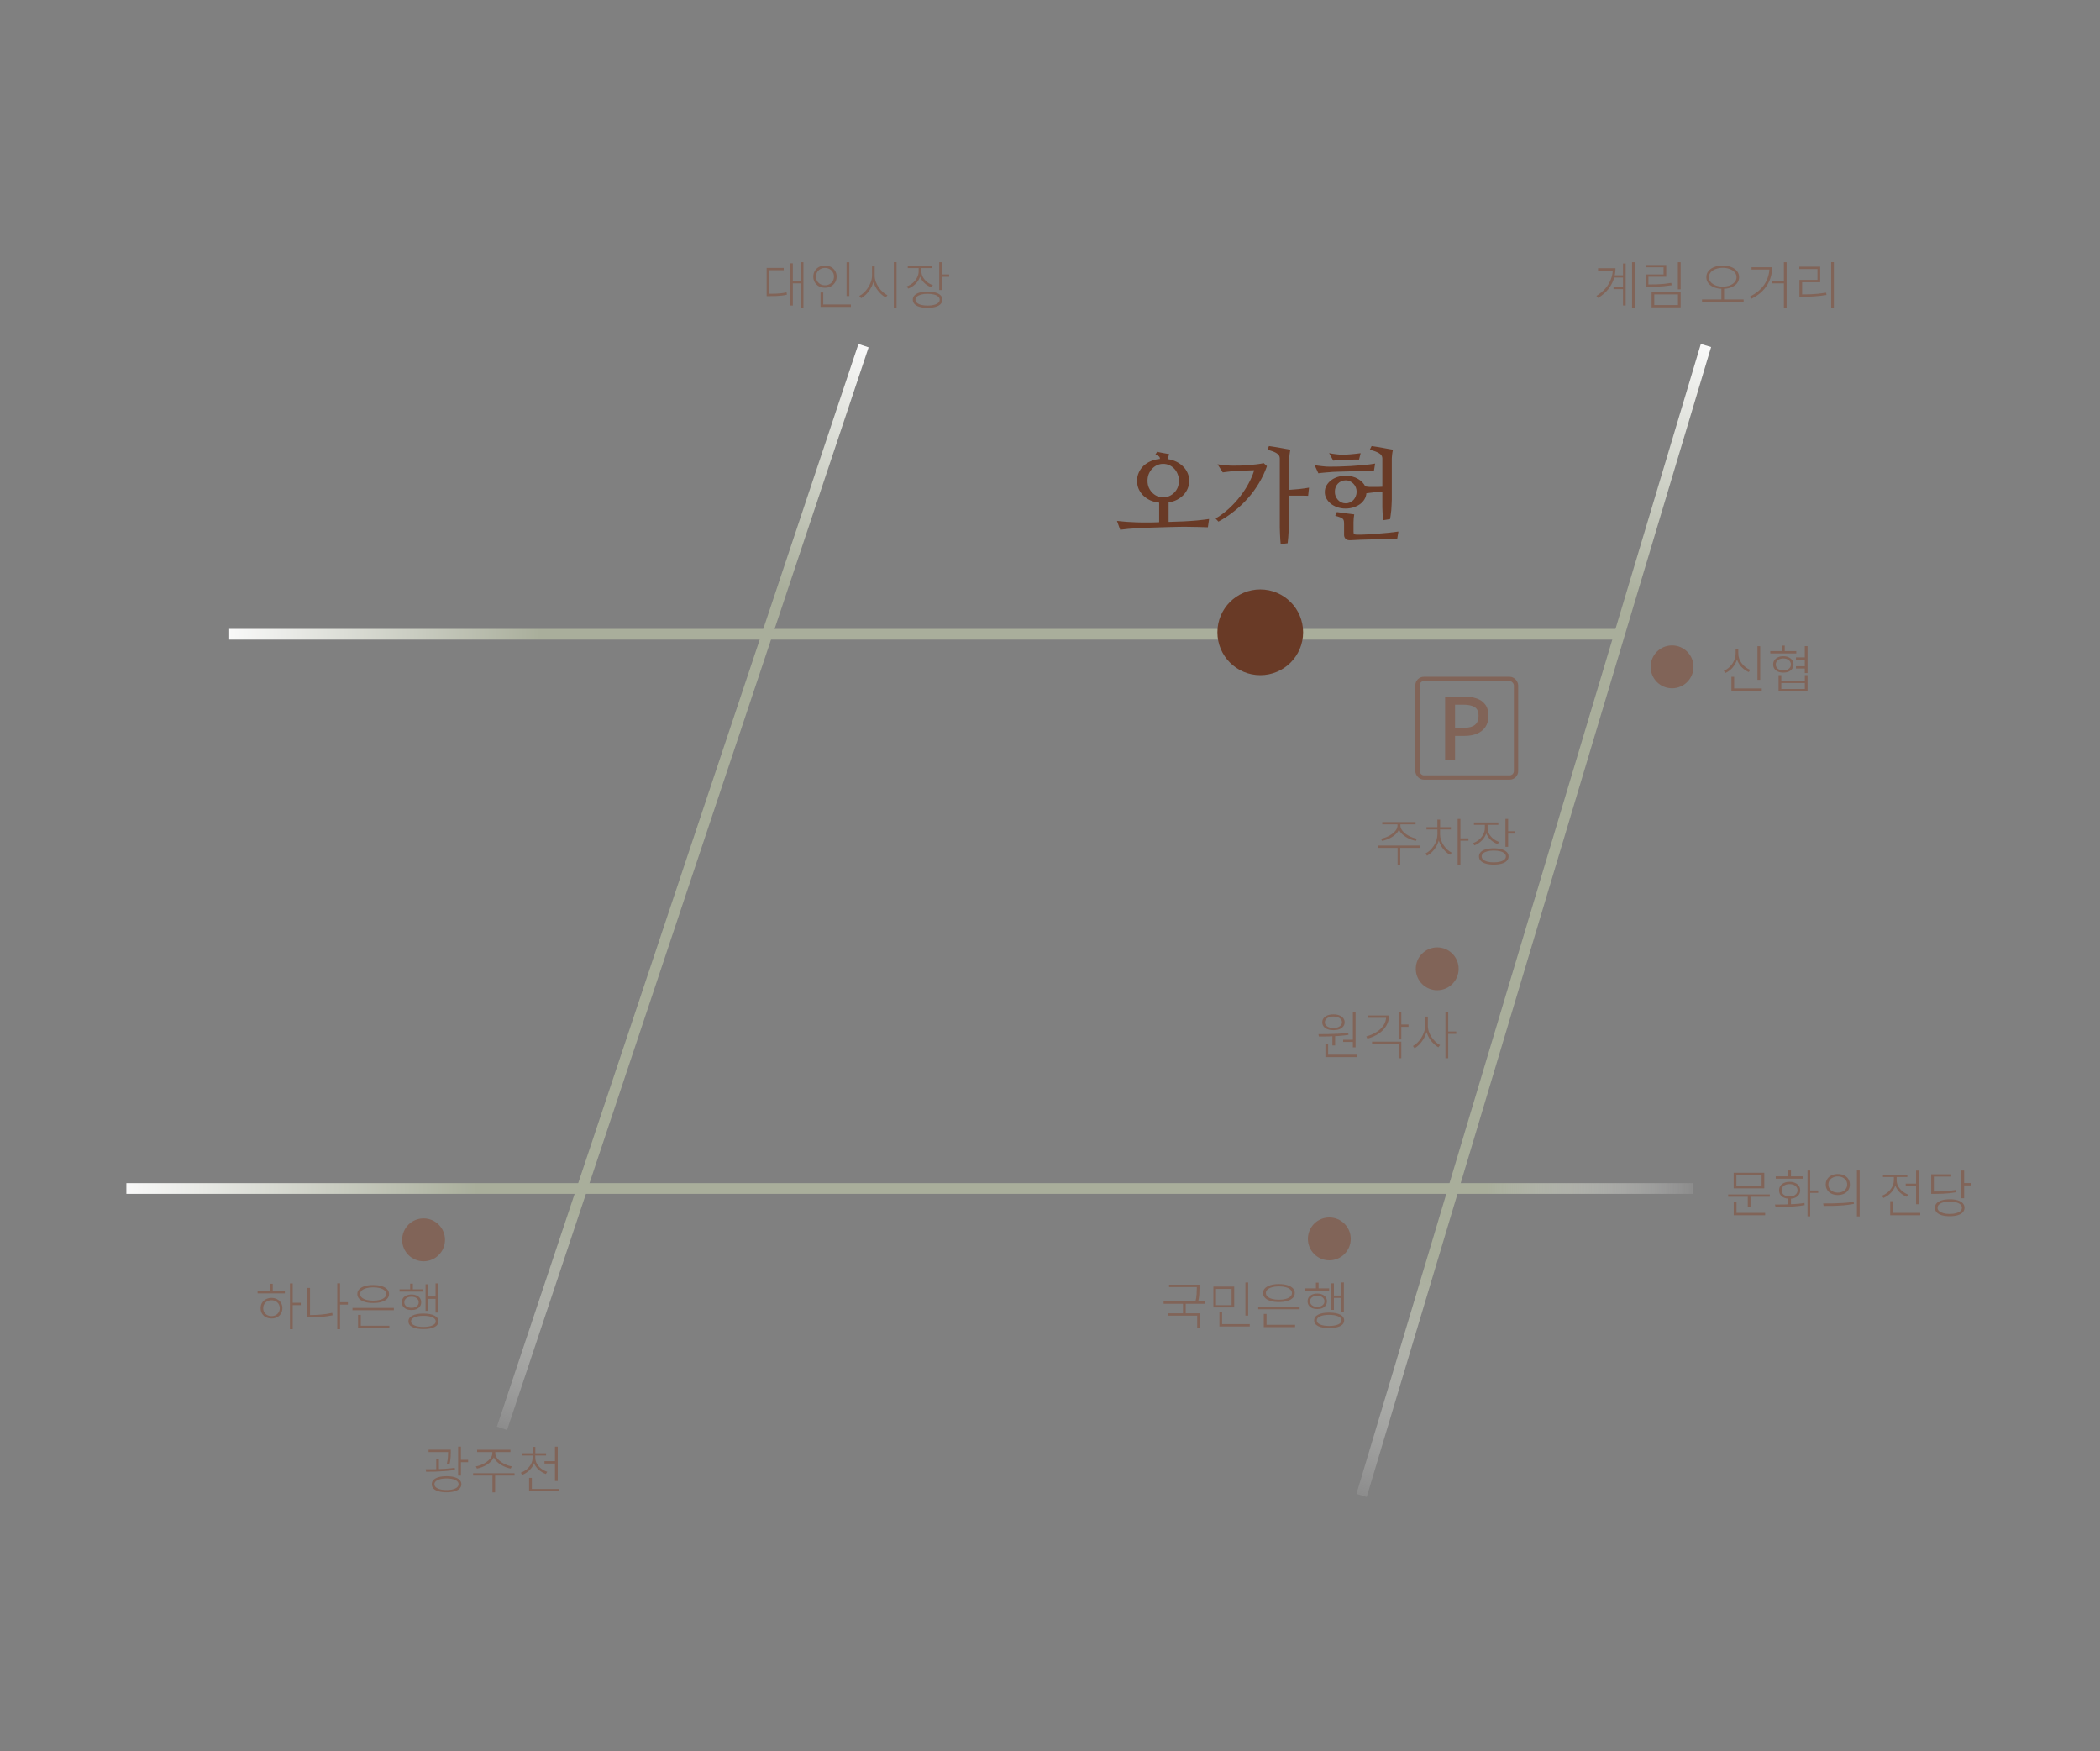 <svg width="980" height="817" viewBox="0 0 980 817" fill="none" xmlns="http://www.w3.org/2000/svg">
<rect x="0" y="0" width="980" height="817" fill="#808080" stroke="none"/>
<line x1="106.959" y1="295.917" x2="755.214" y2="295.917" stroke="url(#paint0_linear_209_104)" stroke-width="5"/>
<line x1="402.977" y1="161.267" x2="234.255" y2="666.394" stroke="url(#paint1_linear_209_104)" stroke-width="5"/>
<line x1="796.119" y1="161.192" x2="635.395" y2="697.717" stroke="url(#paint2_linear_209_104)" stroke-width="5"/>
<line x1="58.971" y1="554.5" x2="789.971" y2="554.5" stroke="url(#paint3_linear_209_104)" stroke-width="5"/>
<path d="M544.973 214.203C546.441 214.422 547.785 214.828 549.004 215.422C550.223 216.016 551.27 216.766 552.145 217.672C553.051 218.547 553.738 219.547 554.207 220.672C554.707 221.797 554.957 223 554.957 224.281C554.957 225.594 554.723 226.812 554.254 227.938C553.785 229.062 553.129 230.062 552.285 230.938C551.441 231.812 550.426 232.562 549.238 233.188C548.051 233.781 546.754 234.188 545.348 234.406V243.5C546.754 243.438 548.035 243.391 549.191 243.359C550.348 243.328 551.301 243.297 552.051 243.266C554.145 243.172 556.27 243.031 558.426 242.844C560.613 242.625 562.551 242.391 564.238 242.141L563.676 245.984C562.426 245.922 560.801 245.875 558.801 245.844C556.801 245.812 554.754 245.781 552.66 245.75C551.785 245.75 550.723 245.766 549.473 245.797C548.223 245.797 546.863 245.828 545.395 245.891C543.957 245.922 542.473 245.969 540.941 246.031C539.441 246.062 538.004 246.109 536.629 246.172C535.254 246.203 534.004 246.25 532.879 246.312C531.785 246.375 530.926 246.422 530.301 246.453C529.113 246.516 527.848 246.609 526.504 246.734C525.16 246.859 523.91 247 522.754 247.156L521.254 243.031C522.66 243.188 524.145 243.328 525.707 243.453C527.301 243.547 528.816 243.625 530.254 243.688C530.816 243.719 531.488 243.734 532.27 243.734C533.082 243.734 533.957 243.734 534.895 243.734C535.832 243.734 536.816 243.734 537.848 243.734C538.879 243.703 539.91 243.672 540.941 243.641V234.5C539.441 234.344 538.051 233.984 536.77 233.422C535.52 232.828 534.441 232.094 533.535 231.219C532.629 230.312 531.91 229.281 531.379 228.125C530.879 226.938 530.629 225.656 530.629 224.281C530.629 222.938 530.895 221.672 531.426 220.484C531.957 219.297 532.691 218.25 533.629 217.344C534.598 216.438 535.738 215.703 537.051 215.141C538.363 214.578 539.785 214.234 541.316 214.109C541.316 213.641 541.176 213.266 540.895 212.984C540.613 212.703 540.02 212.438 539.113 212.188L540.004 210.781C540.379 210.875 540.801 210.969 541.27 211.062C541.738 211.156 542.223 211.25 542.723 211.344C543.254 211.438 543.77 211.531 544.27 211.625C544.801 211.719 545.27 211.812 545.676 211.906C545.551 212.188 545.41 212.531 545.254 212.938C545.129 213.344 545.035 213.766 544.973 214.203ZM550.176 224.281C550.176 223.188 549.973 222.156 549.566 221.188C549.191 220.219 548.676 219.391 548.02 218.703C547.363 217.984 546.582 217.422 545.676 217.016C544.801 216.609 543.848 216.406 542.816 216.406C541.816 216.406 540.863 216.609 539.957 217.016C539.082 217.422 538.316 217.984 537.66 218.703C537.004 219.391 536.473 220.219 536.066 221.188C535.691 222.156 535.504 223.188 535.504 224.281C535.504 225.406 535.691 226.438 536.066 227.375C536.473 228.312 537.004 229.125 537.66 229.812C538.316 230.5 539.082 231.047 539.957 231.453C540.863 231.828 541.816 232.016 542.816 232.016C543.848 232.016 544.801 231.828 545.676 231.453C546.582 231.047 547.363 230.5 548.02 229.812C548.707 229.125 549.238 228.312 549.613 227.375C549.988 226.438 550.176 225.406 550.176 224.281ZM601.645 239.938C601.645 240.906 601.613 242.031 601.551 243.312C601.52 244.562 601.473 245.828 601.41 247.109C601.348 248.359 601.27 249.547 601.176 250.672C601.082 251.828 600.988 252.75 600.895 253.438L597.66 253.859C597.598 253.359 597.535 252.688 597.473 251.844C597.441 251 597.395 250.094 597.332 249.125C597.301 248.188 597.27 247.219 597.238 246.219C597.238 245.188 597.238 244.219 597.238 243.312V213.875C597.238 212.906 596.785 212.125 595.879 211.531C595.004 210.906 593.535 210.344 591.473 209.844L592.176 208.109C592.957 208.203 593.801 208.328 594.707 208.484C595.645 208.609 596.566 208.766 597.473 208.953C598.379 209.109 599.238 209.266 600.051 209.422C600.863 209.578 601.566 209.703 602.16 209.797C602.098 210.078 602.035 210.422 601.973 210.828C601.91 211.234 601.848 211.656 601.785 212.094C601.754 212.5 601.723 212.875 601.691 213.219C601.66 213.562 601.645 213.812 601.645 213.969V228.547C603.02 228.453 604.551 228.328 606.238 228.172C607.926 227.984 609.473 227.766 610.879 227.516L610.457 231.312C609.895 231.281 609.238 231.266 608.488 231.266C607.77 231.266 607.004 231.266 606.191 231.266C605.41 231.266 604.629 231.266 603.848 231.266C603.066 231.266 602.332 231.266 601.645 231.266V239.938ZM591.238 217.484C590.301 220.203 589.066 222.828 587.535 225.359C586.035 227.891 584.301 230.266 582.332 232.484C580.363 234.703 578.207 236.734 575.863 238.578C573.551 240.422 571.129 242.016 568.598 243.359L567.285 241.906C569.504 240.594 571.582 239.047 573.52 237.266C575.488 235.453 577.238 233.547 578.77 231.547C580.332 229.547 581.66 227.5 582.754 225.406C583.879 223.312 584.723 221.312 585.285 219.406C584.816 219.406 584.223 219.422 583.504 219.453C582.816 219.484 582.098 219.516 581.348 219.547C580.598 219.547 579.879 219.562 579.191 219.594C578.504 219.625 577.941 219.641 577.504 219.641C577.16 219.641 576.707 219.672 576.145 219.734C575.582 219.797 574.973 219.859 574.316 219.922C573.691 219.984 573.051 220.062 572.395 220.156C571.738 220.219 571.145 220.297 570.613 220.391L568.176 216.594C568.582 216.656 569.098 216.734 569.723 216.828C570.348 216.891 571.004 216.953 571.691 217.016C572.379 217.078 573.051 217.141 573.707 217.203C574.395 217.234 575.004 217.25 575.535 217.25C576.66 217.25 577.863 217.234 579.145 217.203C580.457 217.141 581.738 217.062 582.988 216.969C584.27 216.875 585.488 216.75 586.645 216.594C587.832 216.438 588.863 216.266 589.738 216.078L591.238 217.484ZM637.645 230.141C637.582 231.141 637.285 232.078 636.754 232.953C636.254 233.797 635.566 234.547 634.691 235.203C633.816 235.828 632.801 236.328 631.645 236.703C630.488 237.078 629.238 237.266 627.895 237.266C626.551 237.266 625.285 237.062 624.098 236.656C622.941 236.25 621.926 235.703 621.051 235.016C620.176 234.297 619.488 233.484 618.988 232.578C618.488 231.641 618.238 230.656 618.238 229.625C618.238 228.5 618.488 227.484 618.988 226.578C619.52 225.641 620.223 224.828 621.098 224.141C621.973 223.453 622.988 222.922 624.145 222.547C625.332 222.172 626.582 221.984 627.895 221.984C630.207 221.984 632.16 222.469 633.754 223.438C635.348 224.375 636.473 225.547 637.129 226.953C637.785 227.047 638.441 227.125 639.098 227.188C639.785 227.219 640.395 227.219 640.926 227.188C641.52 227.188 642.176 227.188 642.895 227.188C643.645 227.156 644.379 227.125 645.098 227.094V213.875C645.098 212.906 644.629 212.125 643.691 211.531C642.785 210.906 641.301 210.344 639.238 209.844L640.082 208.109C640.832 208.203 641.66 208.328 642.566 208.484C643.473 208.609 644.379 208.766 645.285 208.953C646.191 209.109 647.051 209.266 647.863 209.422C648.707 209.578 649.441 209.703 650.066 209.797C650.004 210.078 649.926 210.422 649.832 210.828C649.77 211.234 649.707 211.656 649.645 212.094C649.613 212.5 649.582 212.875 649.551 213.219C649.52 213.562 649.504 213.812 649.504 213.969V233.188C649.504 233.906 649.473 234.672 649.41 235.484C649.379 236.297 649.332 237.125 649.27 237.969C649.207 238.781 649.113 239.562 648.988 240.312C648.895 241.031 648.801 241.656 648.707 242.188L645.473 242.703C645.41 242.328 645.363 241.812 645.332 241.156C645.301 240.5 645.254 239.797 645.191 239.047C645.16 238.266 645.129 237.5 645.098 236.75C645.098 235.969 645.098 235.297 645.098 234.734V229.391C643.723 229.453 642.379 229.562 641.066 229.719C639.785 229.844 638.645 229.984 637.645 230.141ZM622.926 229.438C622.926 230.188 623.051 230.891 623.301 231.547C623.582 232.172 623.941 232.734 624.379 233.234C624.848 233.734 625.379 234.125 625.973 234.406C626.598 234.688 627.27 234.828 627.988 234.828C628.707 234.828 629.379 234.688 630.004 234.406C630.629 234.125 631.16 233.75 631.598 233.281C632.066 232.781 632.426 232.203 632.676 231.547C632.957 230.891 633.098 230.188 633.098 229.438C633.098 228.75 632.973 228.078 632.723 227.422C632.473 226.766 632.113 226.203 631.645 225.734C631.207 225.234 630.676 224.844 630.051 224.562C629.426 224.25 628.738 224.094 627.988 224.094C627.27 224.094 626.598 224.234 625.973 224.516C625.379 224.766 624.848 225.125 624.379 225.594C623.941 226.062 623.582 226.625 623.301 227.281C623.051 227.938 622.926 228.656 622.926 229.438ZM634.223 214.391C633.691 214.391 633.113 214.391 632.488 214.391C631.863 214.391 631.223 214.406 630.566 214.438C629.941 214.438 629.332 214.453 628.738 214.484C628.176 214.484 627.691 214.484 627.285 214.484C627.066 214.484 626.738 214.5 626.301 214.531C625.895 214.531 625.441 214.562 624.941 214.625C624.473 214.656 623.988 214.703 623.488 214.766C622.988 214.797 622.551 214.844 622.176 214.906L620.254 211.391C620.629 211.484 621.098 211.578 621.66 211.672C622.223 211.734 622.801 211.812 623.395 211.906C624.02 211.969 624.613 212.031 625.176 212.094C625.77 212.125 626.27 212.141 626.676 212.141C627.051 212.141 627.551 212.125 628.176 212.094C628.832 212.062 629.535 212.016 630.285 211.953C631.066 211.859 631.863 211.781 632.676 211.719C633.488 211.625 634.254 211.531 634.973 211.438L634.223 214.391ZM641.16 219.734C640.441 219.734 639.566 219.734 638.535 219.734C637.504 219.734 636.379 219.75 635.16 219.781C633.973 219.812 632.738 219.844 631.457 219.875C630.176 219.906 628.941 219.938 627.754 219.969C626.566 220 625.473 220.031 624.473 220.062C623.473 220.094 622.645 220.125 621.988 220.156C621.613 220.188 621.113 220.234 620.488 220.297C619.895 220.328 619.27 220.375 618.613 220.438C617.957 220.5 617.316 220.562 616.691 220.625C616.098 220.688 615.613 220.75 615.238 220.812L613.457 216.969C613.863 217.062 614.379 217.156 615.004 217.25C615.629 217.344 616.27 217.422 616.926 217.484C617.582 217.547 618.223 217.609 618.848 217.672C619.504 217.703 620.051 217.719 620.488 217.719C621.551 217.719 622.957 217.703 624.707 217.672C626.488 217.609 628.379 217.531 630.379 217.438C632.379 217.312 634.379 217.156 636.379 216.969C638.41 216.781 640.191 216.547 641.723 216.266L641.16 219.734ZM651.988 251.656C650.082 251.625 648.129 251.609 646.129 251.609C644.16 251.609 642.238 251.625 640.363 251.656C638.488 251.688 636.691 251.734 634.973 251.797C633.254 251.859 631.707 251.938 630.332 252.031C629.207 252.094 628.41 251.875 627.941 251.375C627.473 250.875 627.238 250.281 627.238 249.594V244.719C627.238 244.031 627.207 243.484 627.145 243.078C627.082 242.672 626.91 242.328 626.629 242.047C626.348 241.766 625.926 241.531 625.363 241.344C624.832 241.125 624.082 240.891 623.113 240.641L623.863 238.906C624.332 238.969 624.926 239.047 625.645 239.141C626.363 239.234 627.113 239.344 627.895 239.469C628.676 239.562 629.426 239.656 630.145 239.75C630.895 239.844 631.504 239.922 631.973 239.984C631.91 240.359 631.832 240.922 631.738 241.672C631.676 242.422 631.645 243.078 631.645 243.641V248.094C631.645 248.688 631.738 249.047 631.926 249.172C632.113 249.328 632.535 249.422 633.191 249.453C634.348 249.484 635.754 249.453 637.41 249.359C639.098 249.297 640.832 249.188 642.613 249.031C644.426 248.906 646.207 248.75 647.957 248.562C649.707 248.375 651.254 248.188 652.598 248L651.988 251.656Z" fill="#693A26"/>
<circle cx="588.121" cy="295" r="20" fill="#693A26"/>
<path d="M373.659 122.32H374.931V143.704H373.659V122.32ZM369.579 131.104H374.043V132.208H369.579V131.104ZM368.786 122.848H369.987V142.552H368.786V122.848ZM357.771 137.056H359.09C360.243 137.056 361.259 137.04 362.139 137.008C363.035 136.976 363.875 136.912 364.659 136.816C365.459 136.72 366.259 136.576 367.059 136.384L367.227 137.488C366.379 137.68 365.555 137.824 364.755 137.92C363.955 138.016 363.099 138.08 362.187 138.112C361.291 138.144 360.259 138.16 359.09 138.16H357.771V137.056ZM357.771 124.984H365.739V126.064H359.043V137.512H357.771V124.984ZM395.065 122.344H396.361V138.112H395.065V122.344ZM382.921 142.072H397.081V143.176H382.921V142.072ZM382.921 136.48H384.193V142.36H382.921V136.48ZM384.985 123.904C386.025 123.904 386.953 124.12 387.769 124.552C388.585 124.984 389.233 125.592 389.713 126.376C390.193 127.144 390.433 128.04 390.433 129.064C390.433 130.072 390.193 130.968 389.713 131.752C389.233 132.536 388.585 133.152 387.769 133.6C386.953 134.032 386.025 134.248 384.985 134.248C383.945 134.248 383.017 134.032 382.201 133.6C381.385 133.152 380.737 132.536 380.257 131.752C379.777 130.968 379.537 130.072 379.537 129.064C379.537 128.04 379.777 127.144 380.257 126.376C380.737 125.592 381.385 124.984 382.201 124.552C383.017 124.12 383.945 123.904 384.985 123.904ZM384.985 125.008C384.185 125.008 383.465 125.184 382.825 125.536C382.201 125.888 381.705 126.368 381.337 126.976C380.985 127.584 380.809 128.28 380.809 129.064C380.809 129.832 380.985 130.52 381.337 131.128C381.705 131.736 382.201 132.216 382.825 132.568C383.465 132.92 384.185 133.096 384.985 133.096C385.785 133.096 386.505 132.92 387.145 132.568C387.785 132.216 388.281 131.736 388.633 131.128C389.001 130.52 389.185 129.832 389.185 129.064C389.185 128.28 389.001 127.584 388.633 126.976C388.281 126.368 387.785 125.888 387.145 125.536C386.505 125.184 385.785 125.008 384.985 125.008ZM406.943 124.288H408.023V128.56C408.023 129.696 407.847 130.808 407.495 131.896C407.159 132.968 406.695 133.976 406.103 134.92C405.511 135.864 404.847 136.696 404.111 137.416C403.375 138.136 402.623 138.704 401.855 139.12L401.015 138.064C401.735 137.712 402.447 137.208 403.151 136.552C403.855 135.88 404.487 135.12 405.047 134.272C405.623 133.408 406.079 132.488 406.415 131.512C406.767 130.536 406.943 129.552 406.943 128.56V124.288ZM407.111 124.288H408.191V128.56C408.191 129.536 408.359 130.496 408.695 131.44C409.047 132.368 409.511 133.256 410.087 134.104C410.663 134.936 411.303 135.664 412.007 136.288C412.711 136.912 413.423 137.4 414.143 137.752L413.327 138.76C412.575 138.376 411.831 137.84 411.095 137.152C410.359 136.448 409.687 135.64 409.079 134.728C408.487 133.816 408.007 132.84 407.639 131.8C407.287 130.744 407.111 129.664 407.111 128.56V124.288ZM417.119 122.296H418.391V143.728H417.119V122.296ZM428.709 124.552H429.765V126.52C429.765 127.8 429.501 128.976 428.973 130.048C428.445 131.12 427.733 132.048 426.837 132.832C425.941 133.616 424.941 134.224 423.837 134.656L423.165 133.624C424.173 133.256 425.093 132.728 425.925 132.04C426.773 131.336 427.445 130.512 427.941 129.568C428.453 128.624 428.709 127.608 428.709 126.52V124.552ZM428.901 124.552H429.981V126.496C429.981 127.488 430.221 128.416 430.701 129.28C431.181 130.144 431.821 130.904 432.621 131.56C433.437 132.2 434.341 132.696 435.333 133.048L434.709 134.056C433.621 133.672 432.637 133.112 431.757 132.376C430.893 131.64 430.197 130.768 429.669 129.76C429.157 128.752 428.901 127.664 428.901 126.496V124.552ZM423.621 123.976H434.997V125.08H423.621V123.976ZM438.309 122.32H439.581V135.328H438.309V122.32ZM439.245 128.056H442.941V129.16H439.245V128.056ZM432.861 136.024C434.301 136.024 435.533 136.176 436.557 136.48C437.597 136.784 438.389 137.216 438.933 137.776C439.493 138.32 439.773 139 439.773 139.816C439.773 140.616 439.493 141.304 438.933 141.88C438.389 142.456 437.597 142.888 436.557 143.176C435.533 143.48 434.301 143.632 432.861 143.632C431.437 143.632 430.205 143.48 429.165 143.176C428.141 142.888 427.349 142.456 426.789 141.88C426.245 141.304 425.973 140.616 425.973 139.816C425.973 139 426.245 138.32 426.789 137.776C427.349 137.216 428.141 136.784 429.165 136.48C430.205 136.176 431.437 136.024 432.861 136.024ZM432.861 137.08C431.725 137.08 430.733 137.192 429.885 137.416C429.037 137.64 428.381 137.96 427.917 138.376C427.453 138.776 427.221 139.256 427.221 139.816C427.221 140.376 427.453 140.864 427.917 141.28C428.381 141.696 429.037 142.016 429.885 142.24C430.733 142.464 431.725 142.576 432.861 142.576C434.013 142.576 435.013 142.464 435.861 142.24C436.725 142.016 437.381 141.696 437.829 141.28C438.293 140.864 438.525 140.376 438.525 139.816C438.525 139.256 438.293 138.776 437.829 138.376C437.381 137.96 436.725 137.64 435.861 137.416C435.013 137.192 434.013 137.08 432.861 137.08Z" fill="#816458"/>
<path d="M199.999 676.362H209.647V677.442H199.999V676.362ZM203.575 680.898H204.823V685.914H203.575V680.898ZM209.119 676.362H210.367V677.37C210.367 678.01 210.343 678.826 210.295 679.818C210.247 680.794 210.071 681.938 209.767 683.25L208.495 683.13C208.799 681.802 208.975 680.674 209.023 679.746C209.087 678.802 209.119 678.01 209.119 677.37V676.362ZM213.799 674.922H215.095V688.458H213.799V674.922ZM214.375 681.09H218.455V682.194H214.375V681.09ZM198.847 686.634L198.655 685.482C199.967 685.482 201.391 685.474 202.927 685.458C204.479 685.426 206.047 685.362 207.631 685.266C209.231 685.154 210.759 685.002 212.215 684.81L212.311 685.794C210.823 686.018 209.287 686.194 207.703 686.322C206.119 686.45 204.567 686.538 203.047 686.586C201.527 686.618 200.127 686.634 198.847 686.634ZM208.375 688.722C209.831 688.722 211.071 688.874 212.095 689.178C213.119 689.466 213.911 689.89 214.471 690.45C215.031 690.994 215.311 691.666 215.311 692.466C215.311 693.266 215.031 693.946 214.471 694.506C213.911 695.066 213.119 695.49 212.095 695.778C211.071 696.082 209.831 696.234 208.375 696.234C206.951 696.234 205.719 696.082 204.679 695.778C203.655 695.49 202.863 695.066 202.303 694.506C201.759 693.946 201.487 693.266 201.487 692.466C201.487 691.666 201.759 690.994 202.303 690.45C202.863 689.89 203.655 689.466 204.679 689.178C205.719 688.874 206.951 688.722 208.375 688.722ZM208.375 689.778C206.663 689.778 205.295 690.018 204.271 690.498C203.247 690.978 202.735 691.634 202.735 692.466C202.735 693.298 203.247 693.962 204.271 694.458C205.295 694.938 206.663 695.178 208.375 695.178C210.103 695.178 211.471 694.938 212.479 694.458C213.503 693.962 214.015 693.298 214.015 692.466C214.015 691.634 213.503 690.978 212.479 690.498C211.471 690.018 210.103 689.778 208.375 689.778ZM229.757 676.866H230.885V677.946C230.885 678.714 230.717 679.434 230.381 680.106C230.045 680.778 229.589 681.394 229.013 681.954C228.437 682.514 227.789 683.01 227.069 683.442C226.349 683.874 225.605 684.234 224.837 684.522C224.069 684.81 223.317 685.026 222.581 685.17L222.053 684.138C222.693 684.042 223.365 683.866 224.069 683.61C224.773 683.338 225.461 683.018 226.133 682.65C226.805 682.266 227.413 681.834 227.957 681.354C228.517 680.858 228.957 680.33 229.277 679.77C229.597 679.194 229.757 678.586 229.757 677.946V676.866ZM230.021 676.866H231.125V677.946C231.125 678.586 231.285 679.194 231.605 679.77C231.941 680.33 232.381 680.858 232.925 681.354C233.469 681.834 234.077 682.266 234.749 682.65C235.421 683.018 236.109 683.338 236.813 683.61C237.533 683.866 238.205 684.042 238.829 684.138L238.325 685.17C237.605 685.026 236.853 684.81 236.069 684.522C235.301 684.234 234.557 683.874 233.837 683.442C233.117 683.01 232.469 682.514 231.893 681.954C231.317 681.394 230.861 680.778 230.525 680.106C230.189 679.434 230.021 678.714 230.021 677.946V676.866ZM229.805 687.954H231.053V696.282H229.805V687.954ZM220.781 687.33H240.125V688.434H220.781V687.33ZM222.653 676.386H238.205V677.466H222.653V676.386ZM248.547 678.858H249.603V680.058C249.603 681.322 249.339 682.49 248.811 683.562C248.283 684.618 247.571 685.53 246.675 686.298C245.779 687.066 244.787 687.666 243.699 688.098L243.051 687.09C244.043 686.722 244.955 686.202 245.787 685.53C246.619 684.842 247.283 684.034 247.779 683.106C248.291 682.162 248.547 681.146 248.547 680.058V678.858ZM248.739 678.858H249.795V680.058C249.795 681.082 250.051 682.042 250.563 682.938C251.075 683.818 251.755 684.578 252.603 685.218C253.467 685.858 254.395 686.338 255.387 686.658L254.739 687.69C253.651 687.306 252.651 686.746 251.739 686.01C250.827 685.274 250.099 684.402 249.555 683.394C249.011 682.386 248.739 681.274 248.739 680.058V678.858ZM243.459 677.994H254.835V679.074H243.459V677.994ZM248.547 675.042H249.819V678.378H248.547V675.042ZM254.091 681.714H259.755V682.818H254.091V681.714ZM258.987 674.946H260.283V690.978H258.987V674.946ZM246.915 694.674H260.931V695.778H246.915V694.674ZM246.915 689.49H248.187V695.082H246.915V689.49Z" fill="#816458"/>
<path d="M806.482 557.267H825.898V558.347H806.482V557.267ZM815.626 557.939H816.898V563.099H815.626V557.939ZM809.05 547.163H823.33V554.411H809.05V547.163ZM822.082 548.219H810.322V553.355H822.082V548.219ZM809.074 565.859H823.738V566.963H809.074V565.859ZM809.074 560.891H810.37V566.267H809.074V560.891ZM834.512 558.899H835.784V562.379H834.512V558.899ZM843.512 546.107H844.76V567.491H843.512V546.107ZM844.424 555.419H848.48V556.547H844.424V555.419ZM828.584 563.123L828.32 561.971C829.632 561.971 831.064 561.963 832.616 561.947C834.168 561.915 835.76 561.851 837.392 561.755C839.024 561.659 840.584 561.499 842.072 561.275L842.168 562.259C840.616 562.531 839.032 562.731 837.416 562.859C835.816 562.971 834.264 563.043 832.76 563.075C831.256 563.107 829.864 563.123 828.584 563.123ZM828.68 548.819H841.592V549.923H828.68V548.819ZM835.136 551.387C836.128 551.387 836.992 551.555 837.728 551.891C838.464 552.211 839.04 552.667 839.456 553.259C839.872 553.835 840.08 554.531 840.08 555.347C840.08 556.131 839.872 556.819 839.456 557.411C839.04 558.003 838.464 558.459 837.728 558.779C836.992 559.099 836.128 559.259 835.136 559.259C834.16 559.259 833.296 559.099 832.544 558.779C831.808 558.459 831.24 558.003 830.84 557.411C830.44 556.819 830.24 556.131 830.24 555.347C830.24 554.531 830.44 553.835 830.84 553.259C831.24 552.667 831.808 552.211 832.544 551.891C833.296 551.555 834.16 551.387 835.136 551.387ZM835.136 552.443C834.016 552.443 833.112 552.715 832.424 553.259C831.752 553.787 831.416 554.483 831.416 555.347C831.416 556.179 831.752 556.867 832.424 557.411C833.112 557.939 834.016 558.203 835.136 558.203C836.256 558.203 837.152 557.939 837.824 557.411C838.512 556.867 838.856 556.179 838.856 555.347C838.856 554.483 838.512 553.787 837.824 553.259C837.152 552.715 836.256 552.443 835.136 552.443ZM834.512 546.083H835.784V549.419H834.512V546.083ZM857.646 547.739C858.75 547.739 859.726 547.947 860.574 548.363C861.422 548.763 862.078 549.331 862.542 550.067C863.022 550.803 863.262 551.659 863.262 552.635C863.262 553.595 863.022 554.451 862.542 555.203C862.078 555.939 861.422 556.515 860.574 556.931C859.726 557.331 858.75 557.531 857.646 557.531C856.542 557.531 855.566 557.331 854.718 556.931C853.87 556.515 853.206 555.939 852.726 555.203C852.246 554.451 852.006 553.595 852.006 552.635C852.006 551.659 852.246 550.803 852.726 550.067C853.206 549.331 853.87 548.763 854.718 548.363C855.566 547.947 856.542 547.739 857.646 547.739ZM857.646 548.867C856.798 548.867 856.038 549.035 855.366 549.371C854.71 549.691 854.19 550.131 853.806 550.691C853.438 551.251 853.254 551.899 853.254 552.635C853.254 553.355 853.438 554.003 853.806 554.579C854.19 555.155 854.71 555.603 855.366 555.923C856.038 556.243 856.798 556.403 857.646 556.403C858.494 556.403 859.246 556.243 859.902 555.923C860.558 555.603 861.07 555.155 861.438 554.579C861.822 554.003 862.014 553.355 862.014 552.635C862.014 551.899 861.822 551.251 861.438 550.691C861.07 550.131 860.558 549.691 859.902 549.371C859.246 549.035 858.494 548.867 857.646 548.867ZM866.55 546.083H867.846V567.515H866.55V546.083ZM851.022 562.619L850.806 561.467C852.134 561.467 853.598 561.459 855.198 561.443C856.798 561.411 858.438 561.347 860.118 561.251C861.814 561.139 863.454 560.963 865.038 560.723L865.158 561.683C863.526 561.987 861.862 562.211 860.166 562.355C858.486 562.483 856.862 562.563 855.294 562.595C853.742 562.611 852.318 562.619 851.022 562.619ZM889.317 552.227H894.981V553.307H889.317V552.227ZM894.165 546.131H895.461V561.851H894.165V546.131ZM882.093 565.859H896.109V566.963H882.093V565.859ZM882.093 560.411H883.365V566.291H882.093V560.411ZM883.797 548.675H884.877V550.643C884.877 551.907 884.605 553.091 884.061 554.195C883.517 555.283 882.789 556.227 881.877 557.027C880.981 557.827 879.997 558.451 878.925 558.899L878.229 557.867C878.981 557.579 879.685 557.203 880.341 556.739C881.013 556.259 881.605 555.707 882.117 555.083C882.645 554.443 883.053 553.747 883.341 552.995C883.645 552.243 883.797 551.459 883.797 550.643V548.675ZM884.013 548.675H885.093V550.619C885.093 551.595 885.333 552.531 885.813 553.427C886.309 554.307 886.965 555.091 887.781 555.779C888.613 556.451 889.517 556.971 890.493 557.339L889.797 558.347C888.741 557.931 887.773 557.347 886.893 556.595C886.029 555.827 885.333 554.931 884.805 553.907C884.277 552.883 884.013 551.787 884.013 550.619V548.675ZM878.709 548.027H890.085V549.131H878.709V548.027ZM915.307 546.107H916.603V559.043H915.307V546.107ZM916.243 551.963H919.939V553.067H916.243V551.963ZM909.859 559.523C911.299 559.523 912.531 559.683 913.555 560.003C914.595 560.307 915.387 560.755 915.931 561.347C916.491 561.939 916.771 562.651 916.771 563.483C916.771 564.315 916.491 565.027 915.931 565.619C915.387 566.211 914.595 566.659 913.555 566.963C912.531 567.267 911.299 567.419 909.859 567.419C908.435 567.419 907.203 567.267 906.163 566.963C905.139 566.659 904.347 566.211 903.787 565.619C903.243 565.027 902.971 564.315 902.971 563.483C902.971 562.651 903.243 561.939 903.787 561.347C904.347 560.755 905.139 560.307 906.163 560.003C907.203 559.683 908.435 559.523 909.859 559.523ZM909.859 560.603C908.723 560.603 907.731 560.723 906.883 560.963C906.035 561.187 905.371 561.515 904.891 561.947C904.427 562.379 904.195 562.891 904.195 563.483C904.195 564.075 904.427 564.587 904.891 565.019C905.371 565.435 906.035 565.763 906.883 566.003C907.731 566.243 908.723 566.363 909.859 566.363C911.011 566.363 912.011 566.243 912.859 566.003C913.723 565.763 914.387 565.435 914.851 565.019C915.315 564.587 915.547 564.075 915.547 563.483C915.547 562.891 915.315 562.379 914.851 561.947C914.387 561.515 913.723 561.187 912.859 560.963C912.011 560.723 911.011 560.603 909.859 560.603ZM901.219 555.899H902.803C904.227 555.899 905.491 555.883 906.595 555.851C907.699 555.803 908.739 555.723 909.715 555.611C910.691 555.499 911.683 555.347 912.691 555.155L912.859 556.235C911.803 556.427 910.779 556.579 909.787 556.691C908.811 556.803 907.763 556.883 906.643 556.931C905.523 556.979 904.243 557.003 902.803 557.003H901.219V555.899ZM901.219 547.859H910.579V548.939H902.467V556.595H901.219V547.859Z" fill="#816458"/>
<path d="M753.174 128.44H758.142V129.496H753.174V128.44ZM752.982 133.816H758.142V134.896H752.982V133.816ZM761.622 122.32H762.87V143.704H761.622V122.32ZM757.398 122.92H758.646V142.528H757.398V122.92ZM752.67 125.128H753.894C753.894 126.904 753.606 128.64 753.03 130.336C752.47 132.016 751.59 133.592 750.39 135.064C749.19 136.536 747.654 137.848 745.782 139L744.99 138.04C746.702 137.016 748.126 135.832 749.262 134.488C750.398 133.128 751.246 131.672 751.806 130.12C752.382 128.568 752.67 126.968 752.67 125.32V125.128ZM745.758 125.128H753.27V126.232H745.758V125.128ZM783.004 122.32H784.3V135.016H783.004V122.32ZM768.028 132.712H769.66C770.892 132.712 772.06 132.696 773.164 132.664C774.284 132.616 775.388 132.544 776.476 132.448C777.58 132.336 778.732 132.184 779.932 131.992L780.1 133.096C778.852 133.272 777.668 133.416 776.548 133.528C775.444 133.64 774.332 133.72 773.212 133.768C772.108 133.8 770.924 133.816 769.66 133.816H768.028V132.712ZM767.956 123.64H777.58V129.112H769.252V133.384H768.028V128.056H776.332V124.72H767.956V123.64ZM770.74 136.312H784.3V143.392H770.74V136.312ZM783.052 137.368H771.988V142.312H783.052V137.368ZM803.299 134.44H804.571V140.032H803.299V134.44ZM803.923 123.904C805.427 123.904 806.747 124.128 807.883 124.576C809.035 125.024 809.939 125.656 810.595 126.472C811.251 127.272 811.579 128.224 811.579 129.328C811.579 130.416 811.251 131.368 810.595 132.184C809.939 133 809.035 133.632 807.883 134.08C806.747 134.528 805.427 134.752 803.923 134.752C802.451 134.752 801.139 134.528 799.987 134.08C798.835 133.632 797.931 133 797.275 132.184C796.619 131.368 796.291 130.416 796.291 129.328C796.291 128.224 796.619 127.272 797.275 126.472C797.931 125.656 798.835 125.024 799.987 124.576C801.139 124.128 802.451 123.904 803.923 123.904ZM803.923 124.96C802.707 124.96 801.611 125.144 800.635 125.512C799.659 125.88 798.891 126.392 798.331 127.048C797.771 127.704 797.491 128.464 797.491 129.328C797.491 130.176 797.771 130.936 798.331 131.608C798.891 132.264 799.659 132.784 800.635 133.168C801.611 133.536 802.707 133.72 803.923 133.72C805.155 133.72 806.259 133.536 807.235 133.168C808.211 132.784 808.979 132.264 809.539 131.608C810.099 130.936 810.379 130.176 810.379 129.328C810.379 128.464 810.099 127.704 809.539 127.048C808.979 126.392 808.211 125.88 807.235 125.512C806.259 125.144 805.155 124.96 803.923 124.96ZM794.275 139.72H813.691V140.824H794.275V139.72ZM832.481 122.32H833.753V143.704H832.481V122.32ZM826.985 131.104H833.009V132.208H826.985V131.104ZM825.737 124.672H826.985C826.985 126.128 826.801 127.56 826.433 128.968C826.065 130.36 825.489 131.688 824.705 132.952C823.937 134.216 822.937 135.4 821.705 136.504C820.473 137.592 818.993 138.56 817.265 139.408L816.497 138.424C818.081 137.64 819.449 136.76 820.601 135.784C821.769 134.792 822.729 133.712 823.481 132.544C824.233 131.376 824.793 130.152 825.161 128.872C825.545 127.576 825.737 126.232 825.737 124.84V124.672ZM817.385 124.672H826.409V125.752H817.385V124.672ZM854.559 122.296H855.807V143.728H854.559V122.296ZM839.727 137.344H841.431C842.599 137.344 843.751 137.328 844.887 137.296C846.023 137.248 847.191 137.168 848.391 137.056C849.591 136.928 850.863 136.76 852.207 136.552L852.351 137.632C850.287 137.952 848.391 138.168 846.663 138.28C844.951 138.392 843.207 138.448 841.431 138.448H839.727V137.344ZM839.679 124.408H849.423V131.68H840.999V137.776H839.727V130.576H848.151V125.512H839.679V124.408Z" fill="#816458"/>
<circle cx="780.29" cy="311.118" r="10" fill="#816458"/>
<path d="M820.136 301.462H821.432V317.182H820.136V301.462ZM807.992 321.19H822.152V322.294H807.992V321.19ZM807.992 315.766H809.264V321.646H807.992V315.766ZM809.96 302.638H811.016V304.846C811.016 306.238 810.752 307.542 810.224 308.758C809.696 309.958 808.992 311.014 808.112 311.926C807.232 312.822 806.248 313.51 805.16 313.99L804.44 312.958C805.448 312.526 806.368 311.91 807.2 311.11C808.032 310.294 808.696 309.35 809.192 308.278C809.704 307.206 809.96 306.062 809.96 304.846V302.638ZM810.152 302.638H811.208V304.846C811.208 305.726 811.352 306.566 811.64 307.366C811.944 308.15 812.352 308.878 812.864 309.55C813.392 310.222 813.984 310.814 814.64 311.326C815.312 311.838 816.024 312.238 816.776 312.526L816.08 313.558C815.008 313.094 814.016 312.438 813.104 311.59C812.192 310.742 811.472 309.742 810.944 308.59C810.416 307.438 810.152 306.19 810.152 304.846V302.638ZM838.11 306.694H842.742V307.774H838.11V306.694ZM838.11 310.822H842.742V311.902H838.11V310.822ZM826.134 303.766H838.254V304.87H826.134V303.766ZM832.206 306.166C833.166 306.166 833.998 306.326 834.702 306.646C835.406 306.966 835.958 307.414 836.358 307.99C836.758 308.55 836.958 309.222 836.958 310.006C836.958 310.774 836.758 311.446 836.358 312.022C835.958 312.598 835.406 313.038 834.702 313.342C833.998 313.646 833.166 313.798 832.206 313.798C831.278 313.798 830.454 313.646 829.734 313.342C829.03 313.038 828.478 312.598 828.078 312.022C827.678 311.446 827.478 310.774 827.478 310.006C827.478 309.222 827.678 308.55 828.078 307.99C828.478 307.414 829.03 306.966 829.734 306.646C830.454 306.326 831.278 306.166 832.206 306.166ZM832.206 307.198C831.166 307.198 830.318 307.462 829.662 307.99C829.022 308.502 828.702 309.174 828.702 310.006C828.702 310.822 829.022 311.494 829.662 312.022C830.318 312.534 831.166 312.79 832.206 312.79C833.262 312.79 834.118 312.534 834.774 312.022C835.43 311.494 835.758 310.822 835.758 310.006C835.758 309.174 835.43 308.502 834.774 307.99C834.118 307.462 833.262 307.198 832.206 307.198ZM831.606 301.222H832.878V304.318H831.606V301.222ZM842.238 301.438H843.534V314.014H842.238V301.438ZM829.998 314.998H831.27V317.614H842.262V314.998H843.534V322.51H829.998V314.998ZM831.27 318.67V321.43H842.262V318.67H831.27Z" fill="#816458"/>
<circle cx="670.699" cy="452" r="10" fill="#816458"/>
<path d="M621.786 482.976H623.058V487.752H621.786V482.976ZM631.338 472.32H632.61V488.64H631.338V472.32ZM618.522 492.072H633.186V493.176H618.522V492.072ZM618.522 487.008H619.794V492.384H618.522V487.008ZM615.474 483.576L615.282 482.472C616.61 482.472 618.058 482.464 619.626 482.448C621.194 482.416 622.794 482.36 624.426 482.28C626.074 482.184 627.658 482.04 629.178 481.848L629.298 482.808C627.762 483.048 626.17 483.224 624.522 483.336C622.89 483.448 621.298 483.52 619.746 483.552C618.194 483.568 616.77 483.576 615.474 483.576ZM626.802 485.088H631.746V486.096H626.802V485.088ZM622.266 473.256C623.322 473.256 624.242 473.408 625.026 473.712C625.81 474.016 626.418 474.448 626.85 475.008C627.282 475.552 627.498 476.2 627.498 476.952C627.498 477.688 627.282 478.336 626.85 478.896C626.418 479.456 625.81 479.888 625.026 480.192C624.242 480.48 623.322 480.624 622.266 480.624C621.242 480.624 620.33 480.48 619.53 480.192C618.746 479.888 618.138 479.456 617.706 478.896C617.274 478.336 617.058 477.688 617.058 476.952C617.058 476.2 617.274 475.552 617.706 475.008C618.138 474.448 618.746 474.016 619.53 473.712C620.33 473.408 621.242 473.256 622.266 473.256ZM622.266 474.264C621.082 474.264 620.114 474.512 619.362 475.008C618.626 475.504 618.258 476.152 618.258 476.952C618.258 477.736 618.626 478.376 619.362 478.872C620.114 479.368 621.082 479.616 622.266 479.616C623.45 479.616 624.41 479.368 625.146 478.872C625.882 478.376 626.25 477.736 626.25 476.952C626.25 476.408 626.082 475.936 625.746 475.536C625.41 475.136 624.946 474.824 624.354 474.6C623.762 474.376 623.066 474.264 622.266 474.264ZM652.672 472.32H653.944V484.944H652.672V472.32ZM653.608 477.984H657.304V479.088H653.608V477.984ZM646.864 473.784H648.208C648.208 475.528 647.792 477.112 646.96 478.536C646.144 479.944 644.984 481.16 643.48 482.184C641.976 483.208 640.192 484.008 638.128 484.584L637.6 483.552C639.504 483.008 641.144 482.288 642.52 481.392C643.912 480.496 644.984 479.448 645.736 478.248C646.488 477.032 646.864 475.696 646.864 474.24V473.784ZM638.488 473.784H647.512V474.864H638.488V473.784ZM640.288 485.976H653.944V493.704H652.672V487.08H640.288V485.976ZM665.079 474.288H666.135V478.56C666.135 479.648 665.967 480.728 665.631 481.8C665.295 482.872 664.839 483.88 664.263 484.824C663.703 485.752 663.063 486.584 662.343 487.32C661.639 488.04 660.911 488.616 660.159 489.048L659.367 488.016C660.055 487.648 660.743 487.136 661.431 486.48C662.119 485.808 662.735 485.04 663.279 484.176C663.823 483.312 664.255 482.408 664.575 481.464C664.911 480.504 665.079 479.536 665.079 478.56V474.288ZM665.271 474.288H666.327V478.56C666.327 479.488 666.487 480.416 666.807 481.344C667.143 482.256 667.583 483.12 668.127 483.936C668.687 484.752 669.303 485.48 669.975 486.12C670.663 486.744 671.351 487.232 672.039 487.584L671.223 488.616C670.471 488.2 669.743 487.648 669.039 486.96C668.335 486.272 667.695 485.48 667.119 484.584C666.559 483.672 666.111 482.704 665.775 481.68C665.439 480.656 665.271 479.616 665.271 478.56V474.288ZM674.535 472.32H675.831V493.704H674.535V472.32ZM675.495 481.248H679.575V482.352H675.495V481.248Z" fill="#816458"/>
<circle cx="620.35" cy="578" r="10" fill="#816458"/>
<path d="M545.558 599.376H559.454V600.48H545.558V599.376ZM543.014 607.2H562.43V608.28H543.014V607.2ZM552.062 607.896H553.334V613.272H552.062V607.896ZM558.518 599.376H559.766V600.864C559.766 601.728 559.734 602.72 559.67 603.84C559.606 604.944 559.398 606.248 559.046 607.752L557.798 607.584C558.166 606.112 558.374 604.84 558.422 603.768C558.486 602.68 558.518 601.712 558.518 600.864V599.376ZM545.078 612.72H559.958V619.704H558.686V613.824H545.078V612.72ZM566.244 600.264H575.964V609.984H566.244V600.264ZM574.74 601.344H567.468V608.928H574.74V601.344ZM581.196 598.344H582.492V613.8H581.196V598.344ZM569.052 617.76H583.212V618.864H569.052V617.76ZM569.052 612.288H570.324V618.168H569.052V612.288ZM587.17 609.768H606.49V610.848H587.17V609.768ZM589.762 618.072H604.378V619.176H589.762V618.072ZM589.762 613.008H591.058V618.384H589.762V613.008ZM596.818 599.088C598.338 599.088 599.65 599.256 600.754 599.592C601.858 599.928 602.714 600.408 603.322 601.032C603.93 601.64 604.234 602.384 604.234 603.264C604.234 604.144 603.93 604.896 603.322 605.52C602.714 606.144 601.858 606.624 600.754 606.96C599.65 607.296 598.338 607.464 596.818 607.464C595.314 607.464 594.01 607.296 592.906 606.96C591.802 606.624 590.946 606.144 590.338 605.52C589.73 604.896 589.426 604.144 589.426 603.264C589.426 602.384 589.73 601.64 590.338 601.032C590.946 600.408 591.802 599.928 592.906 599.592C594.01 599.256 595.314 599.088 596.818 599.088ZM596.818 600.168C595.618 600.168 594.562 600.296 593.65 600.552C592.738 600.808 592.026 601.168 591.514 601.632C591.002 602.08 590.746 602.624 590.746 603.264C590.746 603.904 591.002 604.456 591.514 604.92C592.026 605.384 592.738 605.744 593.65 606C594.562 606.256 595.618 606.384 596.818 606.384C598.05 606.384 599.122 606.256 600.034 606C600.946 605.744 601.65 605.384 602.146 604.92C602.658 604.456 602.914 603.904 602.914 603.264C602.914 602.624 602.658 602.08 602.146 601.632C601.65 601.168 600.946 600.808 600.034 600.552C599.122 600.296 598.05 600.168 596.818 600.168ZM625.928 598.32H627.152V611.928H625.928V598.32ZM621.896 604.44H626.336V605.544H621.896V604.44ZM621.272 598.752H622.496V611.136H621.272V598.752ZM609.128 601.08H620.264V602.16H609.128V601.08ZM614.72 603.504C615.616 603.504 616.4 603.656 617.072 603.96C617.76 604.248 618.288 604.664 618.656 605.208C619.04 605.752 619.232 606.392 619.232 607.128C619.232 607.864 619.04 608.504 618.656 609.048C618.288 609.592 617.76 610.016 617.072 610.32C616.4 610.608 615.616 610.752 614.72 610.752C613.824 610.752 613.032 610.608 612.344 610.32C611.672 610.016 611.144 609.592 610.76 609.048C610.392 608.504 610.208 607.864 610.208 607.128C610.208 606.392 610.392 605.752 610.76 605.208C611.144 604.664 611.672 604.248 612.344 603.96C613.032 603.656 613.824 603.504 614.72 603.504ZM614.72 604.536C613.712 604.536 612.896 604.776 612.272 605.256C611.664 605.736 611.36 606.36 611.36 607.128C611.36 607.896 611.664 608.52 612.272 609C612.896 609.48 613.712 609.72 614.72 609.72C615.712 609.72 616.52 609.48 617.144 609C617.768 608.52 618.08 607.896 618.08 607.128C618.08 606.36 617.768 605.736 617.144 605.256C616.52 604.776 615.712 604.536 614.72 604.536ZM614.096 598.44H615.344V601.536H614.096V598.44ZM620.264 612.384C622.472 612.384 624.192 612.704 625.424 613.344C626.656 613.968 627.272 614.864 627.272 616.032C627.272 617.184 626.656 618.072 625.424 618.696C624.192 619.32 622.472 619.632 620.264 619.632C618.072 619.632 616.36 619.32 615.128 618.696C613.896 618.072 613.28 617.184 613.28 616.032C613.28 614.864 613.896 613.968 615.128 613.344C616.36 612.704 618.072 612.384 620.264 612.384ZM620.288 613.44C618.512 613.44 617.104 613.672 616.064 614.136C615.024 614.584 614.504 615.216 614.504 616.032C614.504 616.832 615.024 617.464 616.064 617.928C617.104 618.392 618.512 618.624 620.288 618.624C622.032 618.624 623.424 618.392 624.464 617.928C625.504 617.464 626.024 616.832 626.024 616.032C626.024 615.216 625.504 614.584 624.464 614.136C623.424 613.672 622.032 613.44 620.288 613.44Z" fill="#816458"/>
<circle cx="197.67" cy="578.445" r="10" fill="#816458"/>
<path d="M135.31 598.765H136.606V620.149H135.31V598.765ZM136.27 607.813H140.35V608.917H136.27V607.813ZM120.214 602.317H132.934V603.421H120.214V602.317ZM126.718 605.533C127.694 605.533 128.566 605.741 129.334 606.157C130.102 606.557 130.702 607.117 131.134 607.837C131.566 608.557 131.782 609.389 131.782 610.333C131.782 611.277 131.566 612.117 131.134 612.853C130.702 613.573 130.102 614.133 129.334 614.533C128.566 614.933 127.694 615.133 126.718 615.133C125.726 615.133 124.846 614.933 124.078 614.533C123.31 614.133 122.71 613.573 122.278 612.853C121.846 612.117 121.63 611.277 121.63 610.333C121.63 609.389 121.846 608.557 122.278 607.837C122.71 607.117 123.31 606.557 124.078 606.157C124.846 605.741 125.726 605.533 126.718 605.533ZM126.718 606.637C125.966 606.637 125.294 606.797 124.702 607.117C124.126 607.437 123.67 607.877 123.334 608.437C122.998 608.997 122.83 609.629 122.83 610.333C122.83 611.037 122.998 611.669 123.334 612.229C123.67 612.789 124.126 613.229 124.702 613.549C125.294 613.869 125.966 614.029 126.718 614.029C127.454 614.029 128.11 613.869 128.686 613.549C129.278 613.229 129.734 612.789 130.054 612.229C130.39 611.669 130.558 611.037 130.558 610.333C130.558 609.629 130.39 608.997 130.054 608.437C129.734 607.877 129.278 607.437 128.686 607.117C128.11 606.797 127.454 606.637 126.718 606.637ZM126.022 598.957H127.294V602.917H126.022V598.957ZM158.324 607.549H162.356V608.677H158.324V607.549ZM157.388 598.741H158.684V620.149H157.388V598.741ZM143.396 600.877H144.668V614.125H143.396V600.877ZM143.396 613.525H145.004C146.62 613.525 148.244 613.453 149.876 613.309C151.524 613.165 153.244 612.901 155.036 612.517L155.228 613.645C153.372 614.013 151.62 614.269 149.972 614.413C148.324 614.541 146.668 614.605 145.004 614.605H143.396V613.525ZM164.49 610.213H183.81V611.293H164.49V610.213ZM167.082 618.517H181.698V619.621H167.082V618.517ZM167.082 613.453H168.378V618.829H167.082V613.453ZM174.138 599.533C175.658 599.533 176.97 599.701 178.074 600.037C179.178 600.373 180.034 600.853 180.642 601.477C181.25 602.085 181.554 602.829 181.554 603.709C181.554 604.589 181.25 605.341 180.642 605.965C180.034 606.589 179.178 607.069 178.074 607.405C176.97 607.741 175.658 607.909 174.138 607.909C172.634 607.909 171.33 607.741 170.226 607.405C169.122 607.069 168.266 606.589 167.658 605.965C167.05 605.341 166.746 604.589 166.746 603.709C166.746 602.829 167.05 602.085 167.658 601.477C168.266 600.853 169.122 600.373 170.226 600.037C171.33 599.701 172.634 599.533 174.138 599.533ZM174.138 600.613C172.938 600.613 171.882 600.741 170.97 600.997C170.058 601.253 169.346 601.613 168.834 602.077C168.322 602.525 168.066 603.069 168.066 603.709C168.066 604.349 168.322 604.901 168.834 605.365C169.346 605.829 170.058 606.189 170.97 606.445C171.882 606.701 172.938 606.829 174.138 606.829C175.37 606.829 176.442 606.701 177.354 606.445C178.266 606.189 178.97 605.829 179.466 605.365C179.978 604.901 180.234 604.349 180.234 603.709C180.234 603.069 179.978 602.525 179.466 602.077C178.97 601.613 178.266 601.253 177.354 600.997C176.442 600.741 175.37 600.613 174.138 600.613ZM203.248 598.765H204.472V612.373H203.248V598.765ZM199.216 604.885H203.656V605.989H199.216V604.885ZM198.592 599.197H199.816V611.581H198.592V599.197ZM186.448 601.525H197.584V602.605H186.448V601.525ZM192.04 603.949C192.936 603.949 193.72 604.101 194.392 604.405C195.08 604.693 195.608 605.109 195.976 605.653C196.36 606.197 196.552 606.837 196.552 607.573C196.552 608.309 196.36 608.949 195.976 609.493C195.608 610.037 195.08 610.461 194.392 610.765C193.72 611.053 192.936 611.197 192.04 611.197C191.144 611.197 190.352 611.053 189.664 610.765C188.992 610.461 188.464 610.037 188.08 609.493C187.712 608.949 187.528 608.309 187.528 607.573C187.528 606.837 187.712 606.197 188.08 605.653C188.464 605.109 188.992 604.693 189.664 604.405C190.352 604.101 191.144 603.949 192.04 603.949ZM192.04 604.981C191.032 604.981 190.216 605.221 189.592 605.701C188.984 606.181 188.68 606.805 188.68 607.573C188.68 608.341 188.984 608.965 189.592 609.445C190.216 609.925 191.032 610.165 192.04 610.165C193.032 610.165 193.84 609.925 194.464 609.445C195.088 608.965 195.4 608.341 195.4 607.573C195.4 606.805 195.088 606.181 194.464 605.701C193.84 605.221 193.032 604.981 192.04 604.981ZM191.416 598.885H192.664V601.981H191.416V598.885ZM197.584 612.829C199.792 612.829 201.512 613.149 202.744 613.789C203.976 614.413 204.592 615.309 204.592 616.477C204.592 617.629 203.976 618.517 202.744 619.141C201.512 619.765 199.792 620.077 197.584 620.077C195.392 620.077 193.68 619.765 192.448 619.141C191.216 618.517 190.6 617.629 190.6 616.477C190.6 615.309 191.216 614.413 192.448 613.789C193.68 613.149 195.392 612.829 197.584 612.829ZM197.608 613.885C195.832 613.885 194.424 614.117 193.384 614.581C192.344 615.029 191.824 615.661 191.824 616.477C191.824 617.277 192.344 617.909 193.384 618.373C194.424 618.837 195.832 619.069 197.608 619.069C199.352 619.069 200.744 618.837 201.784 618.373C202.824 617.909 203.344 617.277 203.344 616.477C203.344 615.661 202.824 615.029 201.784 614.581C200.744 614.117 199.352 613.885 197.608 613.885Z" fill="#816458"/>
<rect x="661.479" y="316.752" width="46" height="46" rx="3" stroke="#816458" stroke-width="2"/>
<path d="M674.379 354.492V325.012H683.299C685.512 325.012 687.459 325.306 689.139 325.892C690.819 326.452 692.139 327.386 693.099 328.692C694.086 329.972 694.579 331.732 694.579 333.972C694.579 336.106 694.099 337.866 693.139 339.252C692.179 340.612 690.859 341.639 689.179 342.332C687.526 342.999 685.619 343.332 683.459 343.332H679.019V354.492H674.379ZM679.019 339.572H683.059C685.379 339.572 687.112 339.119 688.259 338.212C689.406 337.306 689.979 335.892 689.979 333.972C689.979 331.999 689.379 330.639 688.179 329.892C686.979 329.146 685.206 328.772 682.859 328.772H679.019V339.572Z" fill="#816458"/>
<path d="M652.158 384.016H653.286V385.096C653.286 385.864 653.118 386.584 652.782 387.256C652.446 387.928 651.99 388.544 651.414 389.104C650.838 389.664 650.19 390.16 649.47 390.592C648.75 391.024 648.006 391.384 647.238 391.672C646.47 391.96 645.718 392.176 644.982 392.32L644.454 391.288C645.094 391.192 645.766 391.016 646.47 390.76C647.174 390.488 647.862 390.168 648.534 389.8C649.206 389.416 649.814 388.984 650.358 388.504C650.918 388.008 651.358 387.48 651.678 386.92C651.998 386.344 652.158 385.736 652.158 385.096V384.016ZM652.422 384.016H653.526V385.096C653.526 385.736 653.686 386.344 654.006 386.92C654.342 387.48 654.782 388.008 655.326 388.504C655.87 388.984 656.478 389.416 657.15 389.8C657.822 390.168 658.51 390.488 659.214 390.76C659.934 391.016 660.606 391.192 661.23 391.288L660.726 392.32C660.006 392.176 659.254 391.96 658.47 391.672C657.702 391.384 656.958 391.024 656.238 390.592C655.518 390.16 654.87 389.664 654.294 389.104C653.718 388.544 653.262 387.928 652.926 387.256C652.59 386.584 652.422 385.864 652.422 385.096V384.016ZM652.206 395.104H653.454V403.432H652.206V395.104ZM643.182 394.48H662.526V395.584H643.182V394.48ZM645.054 383.536H660.606V384.616H645.054V383.536ZM670.804 386.872H671.836V389.152C671.836 390.272 671.676 391.352 671.356 392.392C671.052 393.432 670.62 394.392 670.06 395.272C669.5 396.152 668.868 396.928 668.164 397.6C667.476 398.272 666.74 398.816 665.956 399.232L665.188 398.224C665.924 397.856 666.628 397.368 667.3 396.76C667.972 396.136 668.572 395.424 669.1 394.624C669.628 393.824 670.044 392.96 670.348 392.032C670.652 391.088 670.804 390.128 670.804 389.152V386.872ZM670.996 386.872H672.028V389.152C672.028 390.08 672.172 390.984 672.46 391.864C672.764 392.728 673.164 393.544 673.66 394.312C674.172 395.08 674.748 395.768 675.388 396.376C676.044 396.968 676.74 397.448 677.476 397.816L676.708 398.8C675.924 398.4 675.188 397.872 674.5 397.216C673.828 396.56 673.228 395.808 672.7 394.96C672.172 394.112 671.756 393.2 671.452 392.224C671.148 391.232 670.996 390.208 670.996 389.152V386.872ZM665.692 385.912H677.068V386.992H665.692V385.912ZM670.78 382.384H672.052V386.56H670.78V382.384ZM680.236 382.072H681.532V403.456H680.236V382.072ZM681.196 391.144H685.276V392.224H681.196V391.144ZM692.93 384.304H693.986V386.272C693.986 387.552 693.722 388.728 693.194 389.8C692.666 390.872 691.954 391.8 691.058 392.584C690.162 393.368 689.162 393.976 688.058 394.408L687.386 393.376C688.394 393.008 689.314 392.48 690.146 391.792C690.994 391.088 691.666 390.264 692.162 389.32C692.674 388.376 692.93 387.36 692.93 386.272V384.304ZM693.122 384.304H694.202V386.248C694.202 387.24 694.442 388.168 694.922 389.032C695.402 389.896 696.042 390.656 696.842 391.312C697.658 391.952 698.562 392.448 699.554 392.8L698.93 393.808C697.842 393.424 696.858 392.864 695.978 392.128C695.114 391.392 694.418 390.52 693.89 389.512C693.378 388.504 693.122 387.416 693.122 386.248V384.304ZM687.842 383.728H699.218V384.832H687.842V383.728ZM702.53 382.072H703.802V395.08H702.53V382.072ZM703.466 387.808H707.162V388.912H703.466V387.808ZM697.082 395.776C698.522 395.776 699.754 395.928 700.778 396.232C701.818 396.536 702.61 396.968 703.154 397.528C703.714 398.072 703.994 398.752 703.994 399.568C703.994 400.368 703.714 401.056 703.154 401.632C702.61 402.208 701.818 402.64 700.778 402.928C699.754 403.232 698.522 403.384 697.082 403.384C695.658 403.384 694.426 403.232 693.386 402.928C692.362 402.64 691.57 402.208 691.01 401.632C690.466 401.056 690.194 400.368 690.194 399.568C690.194 398.752 690.466 398.072 691.01 397.528C691.57 396.968 692.362 396.536 693.386 396.232C694.426 395.928 695.658 395.776 697.082 395.776ZM697.082 396.832C695.946 396.832 694.954 396.944 694.106 397.168C693.258 397.392 692.602 397.712 692.138 398.128C691.674 398.528 691.442 399.008 691.442 399.568C691.442 400.128 691.674 400.616 692.138 401.032C692.602 401.448 693.258 401.768 694.106 401.992C694.954 402.216 695.946 402.328 697.082 402.328C698.234 402.328 699.234 402.216 700.082 401.992C700.946 401.768 701.602 401.448 702.05 401.032C702.514 400.616 702.746 400.128 702.746 399.568C702.746 399.008 702.514 398.528 702.05 398.128C701.602 397.712 700.946 397.392 700.082 397.168C699.234 396.944 698.234 396.832 697.082 396.832Z" fill="#816458"/>
<defs>
<linearGradient id="paint0_linear_209_104" x1="106.959" y1="298.917" x2="755.214" y2="298.917" gradientUnits="userSpaceOnUse">
<stop stop-color="#F9F9F9"/>
<stop offset="0.224" stop-color="#A9AE9B"/>
<stop offset="0.799" stop-color="#A9AE9B"/>
</linearGradient>
<linearGradient id="paint1_linear_209_104" x1="400.131" y1="160.316" x2="231.41" y2="665.443" gradientUnits="userSpaceOnUse">
<stop stop-color="#F9F9F9"/>
<stop offset="0.224" stop-color="#A9AE9B"/>
<stop offset="0.799" stop-color="#A9AE9B"/>
<stop offset="1" stop-color="#F9F9F9" stop-opacity="0.1"/>
</linearGradient>
<linearGradient id="paint2_linear_209_104" x1="793.246" y1="160.331" x2="632.521" y2="696.857" gradientUnits="userSpaceOnUse">
<stop stop-color="#F9F9F9"/>
<stop offset="0.224" stop-color="#A9AE9B"/>
<stop offset="0.799" stop-color="#A9AE9B"/>
<stop offset="1" stop-color="#F9F9F9" stop-opacity="0.1"/>
</linearGradient>
<linearGradient id="paint3_linear_209_104" x1="58.971" y1="557.5" x2="789.971" y2="557.5" gradientUnits="userSpaceOnUse">
<stop stop-color="#F9F9F9"/>
<stop offset="0.224" stop-color="#A9AE9B"/>
<stop offset="0.869" stop-color="#A9AE9B"/>
<stop offset="1" stop-color="#F9F9F9" stop-opacity="0.1"/>
</linearGradient>
</defs>
</svg>
